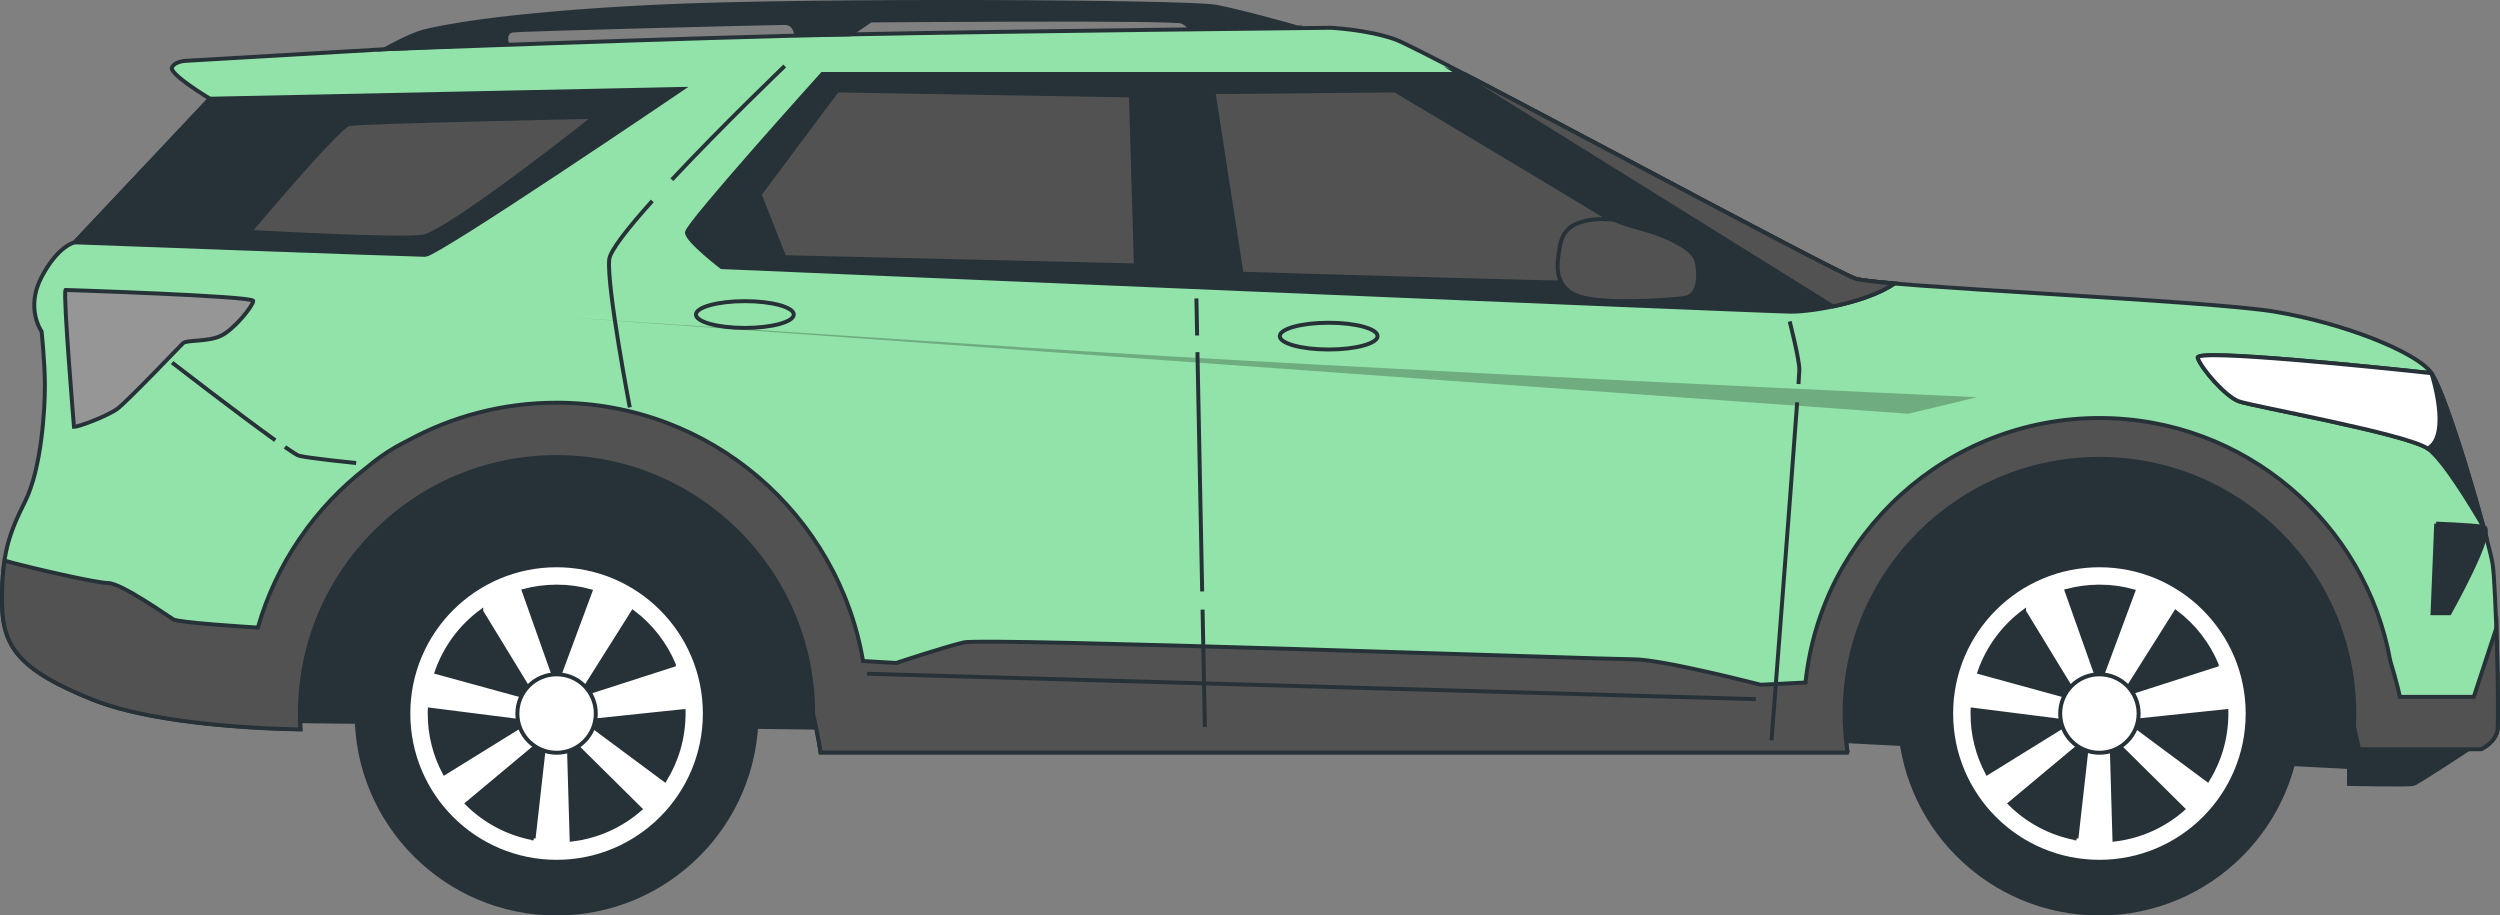 <?xml version="1.0" encoding="UTF-8"?>
<svg id="Car" xmlns="http://www.w3.org/2000/svg" viewBox="0 0 629.82 230.63">
  <rect x="0" y="0" width="629.82" height="230.63" fill="#808080" stroke="none"/>
  <defs>
    <style>
      .cls-1 {
        fill: #fff;
      }

      .cls-1, .cls-2, .cls-3, .cls-4, .cls-5, .cls-6 {
        stroke: #263238;
        stroke-miterlimit: 10;
      }

      .cls-2 {
        fill: #263238;
      }

      .cls-7 {
        opacity: .24;
      }

      .cls-3 {
        fill: #92e3a9;
      }

      .cls-4 {
        fill: #969696;
      }

      .cls-5 {
        fill: none;
      }

      .cls-6 {
        fill: #525252;
      }
    </style>
  </defs>
  <path class="cls-2" d="M622.9,188.04s-13.73,9.15-14.95,9.46-16.17,0-16.17,0v-4.27s-130.55-6.71-130.55-6.71l-389.51-4.88s-.61-22.27,9.76-39.96c10.37-17.69,29.28-31.11,50.02-32.94,20.74-1.83,46.06,4.58,58.56,15.56,12.51,10.98,24.1,53.99,24.1,53.99l239.44,3.05s6.41-34.47,28.98-53.07c22.57-18.61,54.29-22.88,82.36-14.34,28.06,8.54,36.3,63.44,36.3,63.44l21.66,10.68Z"/>
  <path class="cls-3" d="M6.32,126.33c4.16-8.32,4.99-23.29,4.99-29.11s-.83-13.72-.83-13.72c0,0-4.16-5.82,0-13.72,4.16-7.9,8.32-8.73,8.32-8.73L52.89,24.87s-10.4-6.24-9.56-7.9c.83-1.66,3.74-1.66,3.74-1.66l49.9-2.91s76.51-2.91,117.26-3.74c40.75-.83,121-1.66,121-1.66,0,0,9.15,.42,16.22,2.91,7.07,2.49,109.78,58.21,116.01,60.29,6.24,2.08,88.15,5.41,105.62,8.32,17.46,2.91,34.93,9.98,39.09,14.97,4.16,4.99,14.97,43.24,15.8,48.65,.83,5.41,1.66,38.26,1.25,41.58-.42,3.33-4.16,4.99-4.16,4.99h-30.77s-.44-2.19-1.26-5.71c.05-1.07,.08-2.15,.08-3.24,0-35.46-28.74-64.2-64.2-64.2s-64.2,28.74-64.2,64.2c0,3.25,.25,6.45,.71,9.57-.02,.13-.04,.21-.04,.21H206.74s-.54-3.84-1.88-9.66c0-.04,0-.08,0-.12,0-35.7-28.94-64.65-64.65-64.65-35.7,0-64.65,28.94-64.65,64.65,0,1.33,.05,2.64,.13,3.95-6.46-.09-35.76-.84-52.34-7.47C4.66,168.74,.5,162.92,.5,151.28s1.66-16.63,5.82-24.95Z"/>
  <path class="cls-7" d="M498.09,100.07s-154.11-6.94-239.49-12.5c-85.38-5.55-115.93-7.64-115.93-7.64l338.06,24.3,17.35-4.16Z"/>
  <path class="cls-6" d="M.52,149.45c0-.2,0-.39,.01-.58,0-.21,.01-.4,.02-.6,0-.19,.01-.39,.02-.58,.01-.31,.02-.61,.04-.91,.01-.28,.03-.56,.05-.83,0-.07,0-.14,.01-.2,.02-.32,.04-.64,.07-.95,.01-.13,.02-.26,.03-.39,.1-1.11,.22-2.17,.37-3.17,6.32,1.79,23.25,5.64,26.06,5.64,3.36,0,14.95,8.24,16.47,9.15,1.33,.8,17.17,1.82,21.29,2.08,4.65-16.19,14.37-30.22,27.35-40.27,2.29-1.92,4.68-3.66,7.18-5.11,.93-.54,1.98-1.1,3.13-1.67,11.16-6.12,23.98-9.61,37.61-9.61,38.74,0,70.9,28.13,77.2,65.08l8.34,.49s11.9-3.97,17.08-5.19c5.19-1.22,161.36,4.27,168.68,4.27,7.32,0,32.03,6.41,32.03,6.41l11.3-.57c3.92-37.44,35.58-66.63,74.06-66.63,36.6,0,67.02,26.42,73.27,61.22,1.66,5.42,2.42,9.02,2.42,9.02h18.61s5.68-17.31,5.68-17.31c0,0,0,0,0,0,0,0,0,0,0,0,0,.25,.02,.5,.03,.75,0,.02,0,.03,0,.05,0,.22,.01,.44,.02,.67,.01,.33,.02,.67,.03,1.01,0,.28,.02,.56,.03,.84,0,.25,.02,.5,.02,.75,0,.33,.02,.67,.03,1,0,.31,.02,.62,.03,.93,0,.25,.01,.49,.02,.74,0,.29,.02,.58,.02,.87,0,.1,0,.2,0,.29,0,.23,.01,.46,.02,.69,0,.21,.01,.42,.02,.64,0,.41,.02,.83,.03,1.23,0,.16,0,.32,.01,.48,0,.28,.01,.56,.02,.84,0,.07,0,.14,0,.21,0,.19,0,.37,.01,.56,0,.36,.01,.72,.02,1.08,0,.16,0,.33,0,.49,0,.41,.01,.82,.02,1.21,0,.13,0,.25,0,.38,0,.36,0,.71,.01,1.05,0,.11,0,.22,0,.33,0,.37,0,.72,.01,1.07,0,.11,0,.22,0,.33,0,.16,0,.3,0,.46,0,.21,0,.43,0,.64,0,.08,0,.15,0,.22,0,.09,0,.18,0,.27,0,.27,0,.53,0,.78,0,.01,0,.03,0,.04,0,.19,0,.36,0,.55,0,.14,0,.29,0,.43,0,.07,0,.14,0,.21,0,.12,0,.22,0,.34,0,.17,0,.35,0,.51,0,.05,0,.1,0,.15,0,.27,0,.53-.01,.76,0,0,0,0,0,0,0,.23-.01,.44-.02,.64,0,.04,0,.07,0,.11,0,.18-.02,.34-.02,.49,0,.03,0,.05,0,.07,0,.14-.02,.26-.03,.36-.42,3.33-4.16,4.99-4.16,4.99h-22.23s-8.54,0-8.54,0c0,0-.44-2.19-1.26-5.71,.05-1.07,.08-2.15,.08-3.24,0-35.46-28.74-64.2-64.2-64.2s-64.2,28.74-64.2,64.2c0,3.25,.25,6.45,.71,9.57-.02,.13-.04,.21-.04,.21h-10.29s-237.17,0-237.17,0h-11.18s-.54-3.84-1.88-9.66c0-.04,0-.08,0-.12,0-35.7-28.94-64.65-64.65-64.65-35.7,0-64.65,28.94-64.65,64.65,0,1.33,.05,2.64,.13,3.95-2.27-.03-7.37-.14-13.73-.57h0c-.69-.05-1.4-.1-2.12-.15-.08,0-.16-.01-.24-.02-1.49-.11-3.04-.24-4.63-.39-.02,0-.05,0-.07,0-.72-.07-1.46-.14-2.2-.22-.16-.02-.32-.03-.48-.05-.65-.07-1.3-.14-1.95-.22-.15-.02-.3-.03-.45-.05-1.57-.18-3.15-.39-4.74-.61-.21-.03-.42-.06-.63-.09-.59-.09-1.17-.17-1.76-.27-.23-.04-.46-.07-.68-.11-.67-.11-1.34-.22-2.01-.34-.11-.02-.22-.04-.33-.06-.77-.14-1.53-.28-2.29-.43-.2-.04-.4-.08-.61-.12-.56-.11-1.12-.23-1.67-.35-.25-.05-.49-.11-.73-.16-.55-.12-1.1-.25-1.65-.38-.19-.05-.39-.09-.58-.14-.72-.18-1.43-.36-2.14-.56-.14-.04-.28-.08-.42-.12-.56-.16-1.12-.32-1.66-.49-.22-.07-.44-.14-.65-.2-.48-.15-.96-.31-1.42-.47-.2-.07-.4-.14-.59-.2-.64-.23-1.28-.46-1.89-.71C4.66,168.74,.5,162.92,.5,151.28c0-.63,0-1.24,.02-1.83Z"/>
  <path class="cls-2" d="M367.66,18.64h1.24c31.41,16.37,93.74,49.96,98.56,51.56,1.12,.37,4.66,.78,9.82,1.23-6.86,4.72-20.37,7.09-26.03,7.09s-269.45-11.23-269.45-11.23c0,0-8.73-6.65-8.73-8.73s34.1-39.92,34.1-39.92h160.5Z"/>
  <path class="cls-6" d="M371.25,19.86c32.06,16.76,91.51,48.77,96.21,50.34,1.12,.37,4.66,.78,9.82,1.23-3.91,2.69-9.97,4.61-15.51,5.77l-94.1-58.56,3.58,1.22Z"/>
  <path class="cls-6" d="M351.45,22.79s67.78,40.33,70.69,42.83,1.66,4.99-.83,5.82-108.53-2.49-108.53-2.49l-7.07-45.74,45.74-.42Z"/>
  <polygon class="cls-6" points="284.92 24.04 286.16 66.87 197.6 64.79 191.36 48.99 210.9 22.79 284.92 24.04"/>
  <path class="cls-6" d="M406.71,55.37s1.3,.78,7,2.33c5.71,1.56,12.97,4.67,13.75,8.3s.52,8.56-3.11,9.08-22.05,1.82-27.5-.78c-5.45-2.59-4.67-7.78-3.89-12.19s3.37-5.71,6.48-6.48,7.26-.26,7.26-.26Z"/>
  <ellipse class="cls-5" cx="334.73" cy="84.68" rx="12.32" ry="3.37"/>
  <ellipse class="cls-5" cx="187.65" cy="79.24" rx="12.32" ry="3.37"/>
  <path class="cls-5" d="M164.33,50.62c-6.12,6.81-10.67,12.57-10.86,14.8-.61,7.02,5.19,37.21,5.19,37.21"/>
  <path class="cls-5" d="M197.7,16.62s-15.74,15.08-28.44,28.65"/>
  <path class="cls-5" d="M69.35,110.91c-9.35-6.69-25.99-19.56-25.99-19.56"/>
  <path class="cls-5" d="M89.72,116.66s-11.9-1.22-14.34-1.83c-.44-.11-1.75-.93-3.6-2.22"/>
  <line class="cls-5" x1="302.96" y1="153.58" x2="303.54" y2="183.16"/>
  <line class="cls-5" x1="301.67" y1="88.72" x2="302.86" y2="149"/>
  <line class="cls-5" x1="301.41" y1="75.18" x2="301.59" y2="84.52"/>
  <line class="cls-5" x1="218.44" y1="169.74" x2="442.33" y2="176.14"/>
  <path class="cls-5" d="M452.76,101.36c-1.65,22.82-6.47,85.16-6.47,85.16"/>
  <path class="cls-5" d="M450.87,80.98s2.44,9.46,2.44,12.2c0,.29-.08,1.55-.22,3.57"/>
  <path class="cls-2" d="M612.54,94c3.25,4.91,9.66,25.93,13.13,38.72-3.27-5.61-10.19-16.99-14.05-19.72-5.19-3.66-44.23-10.68-47.58-11.9-3.36-1.22-9.46-8.24-10.37-10.98-.78-2.35,45.41,2.43,58.88,3.88Z"/>
  <path class="cls-1" d="M553.66,90.13c-.78-2.35,45.41,2.43,58.88,3.88,0,0,5.17,15.65-.93,19-5.19-3.66-44.23-10.68-47.58-11.9-3.36-1.22-9.46-8.24-10.37-10.98Z"/>
  <path class="cls-2" d="M613.75,131.92l-.92,22.57h4.27s11.94-21.27,8.56-21.77-11.92-.8-11.92-.8Z"/>
  <path class="cls-2" d="M171.77,22.41s-61.61,41.79-64.66,41.79-88.31-3.15-88.31-3.15L52.89,24.87l118.88-2.46Z"/>
  <path class="cls-6" d="M149.81,29.43s-36.91,29.28-43.31,30.2c-6.41,.92-43.62-1.22-43.62-1.22,0,0,22.27-26.54,25.01-27.15,2.75-.61,61.92-1.83,61.92-1.83Z"/>
  <path class="cls-4" d="M16.51,73.05s47.28,1.53,47.28,2.75-4.88,7.32-8.24,8.85c-3.36,1.53-8.54,.91-9.46,1.83-.92,.92-14.03,14.64-16.47,16.47-2.44,1.83-9.76,4.58-10.98,4.58,0,0-2.75-32.94-2.14-34.47Z"/>
  <g>
    <circle class="cls-2" cx="528.91" cy="179.76" r="50.38"/>
    <path class="cls-1" d="M491.55,179.76c0,20.63,16.72,37.35,37.35,37.35s37.35-16.72,37.35-37.35-16.72-37.35-37.35-37.35-37.35,16.72-37.35,37.35Zm18.37-25.73l13.48,22.1-24.73-6.78c2.13-6.18,6.09-11.51,11.25-15.32Zm22.03,31.96l18.01,17.83c-4.73,4.15-10.7,6.92-17.27,7.69l-.74-25.52Zm-8.84,25.21c-6.47-1.19-12.26-4.31-16.74-8.76l19.57-16.34-2.83,25.1Zm5.8-63.42c2.95,0,5.81,.41,8.52,1.16l-8.57,23.09-8.21-23.16c2.64-.7,5.4-1.08,8.26-1.08Zm29.54,19.71l-23.46,7.55,13.14-20.85c4.53,3.41,8.12,7.99,10.32,13.29Zm2.44,12.27c0,6.13-1.73,11.86-4.72,16.73l-19.86-14.75,24.57-2.58c0,.2,.02,.4,.02,.6Zm-63.95,0c0-.33,.01-.65,.02-.98l24.48,3.11-20.78,12.86c-2.38-4.47-3.73-9.57-3.73-14.99Z"/>
    <circle class="cls-1" cx="528.9" cy="179.76" r="9.88"/>
  </g>
  <g>
    <circle class="cls-2" cx="140.22" cy="179.76" r="50.38"/>
    <path class="cls-1" d="M102.87,179.76c0,20.63,16.72,37.35,37.35,37.35s37.35-16.72,37.35-37.35-16.72-37.35-37.35-37.35-37.35,16.72-37.35,37.35Zm18.37-25.73l13.48,22.1-24.73-6.78c2.13-6.18,6.09-11.51,11.25-15.32Zm22.03,31.96l18.01,17.83c-4.73,4.15-10.7,6.92-17.27,7.69l-.74-25.52Zm-8.84,25.21c-6.47-1.19-12.26-4.31-16.74-8.76l19.57-16.34-2.83,25.1Zm5.8-63.42c2.95,0,5.81,.41,8.52,1.16l-8.57,23.09-8.21-23.16c2.64-.7,5.4-1.08,8.26-1.08Zm29.54,19.71l-23.46,7.55,13.14-20.85c4.53,3.41,8.12,7.99,10.32,13.29Zm2.44,12.27c0,6.13-1.73,11.86-4.72,16.73l-19.86-14.75,24.57-2.58c0,.2,.02,.4,.02,.6Zm-63.95,0c0-.33,.01-.65,.02-.98l24.48,3.11-20.78,12.86c-2.38-4.47-3.73-9.57-3.73-14.99Z"/>
    <circle class="cls-1" cx="140.22" cy="179.76" r="9.88"/>
  </g>
  <path class="cls-2" d="M326.9,6.92s-13.97-3.97-20.59-5.23c-6.62-1.26-102.08-1.89-141.14,0-39.07,1.89-55.13,5.36-58.6,6.3-3.47,.95-9.6,4.4-9.6,4.4l30.75-1.37s-.99-3.03,1.53-3.35c2.52-.32,65.53-1.89,68.37-1.89s2.94,3,2.94,3l13.67-.13,5.13-3.5s76.56-.63,78.45,.32c1.89,.95,1.68,1.6,1.68,1.6l27.41-.15Z"/>
</svg>